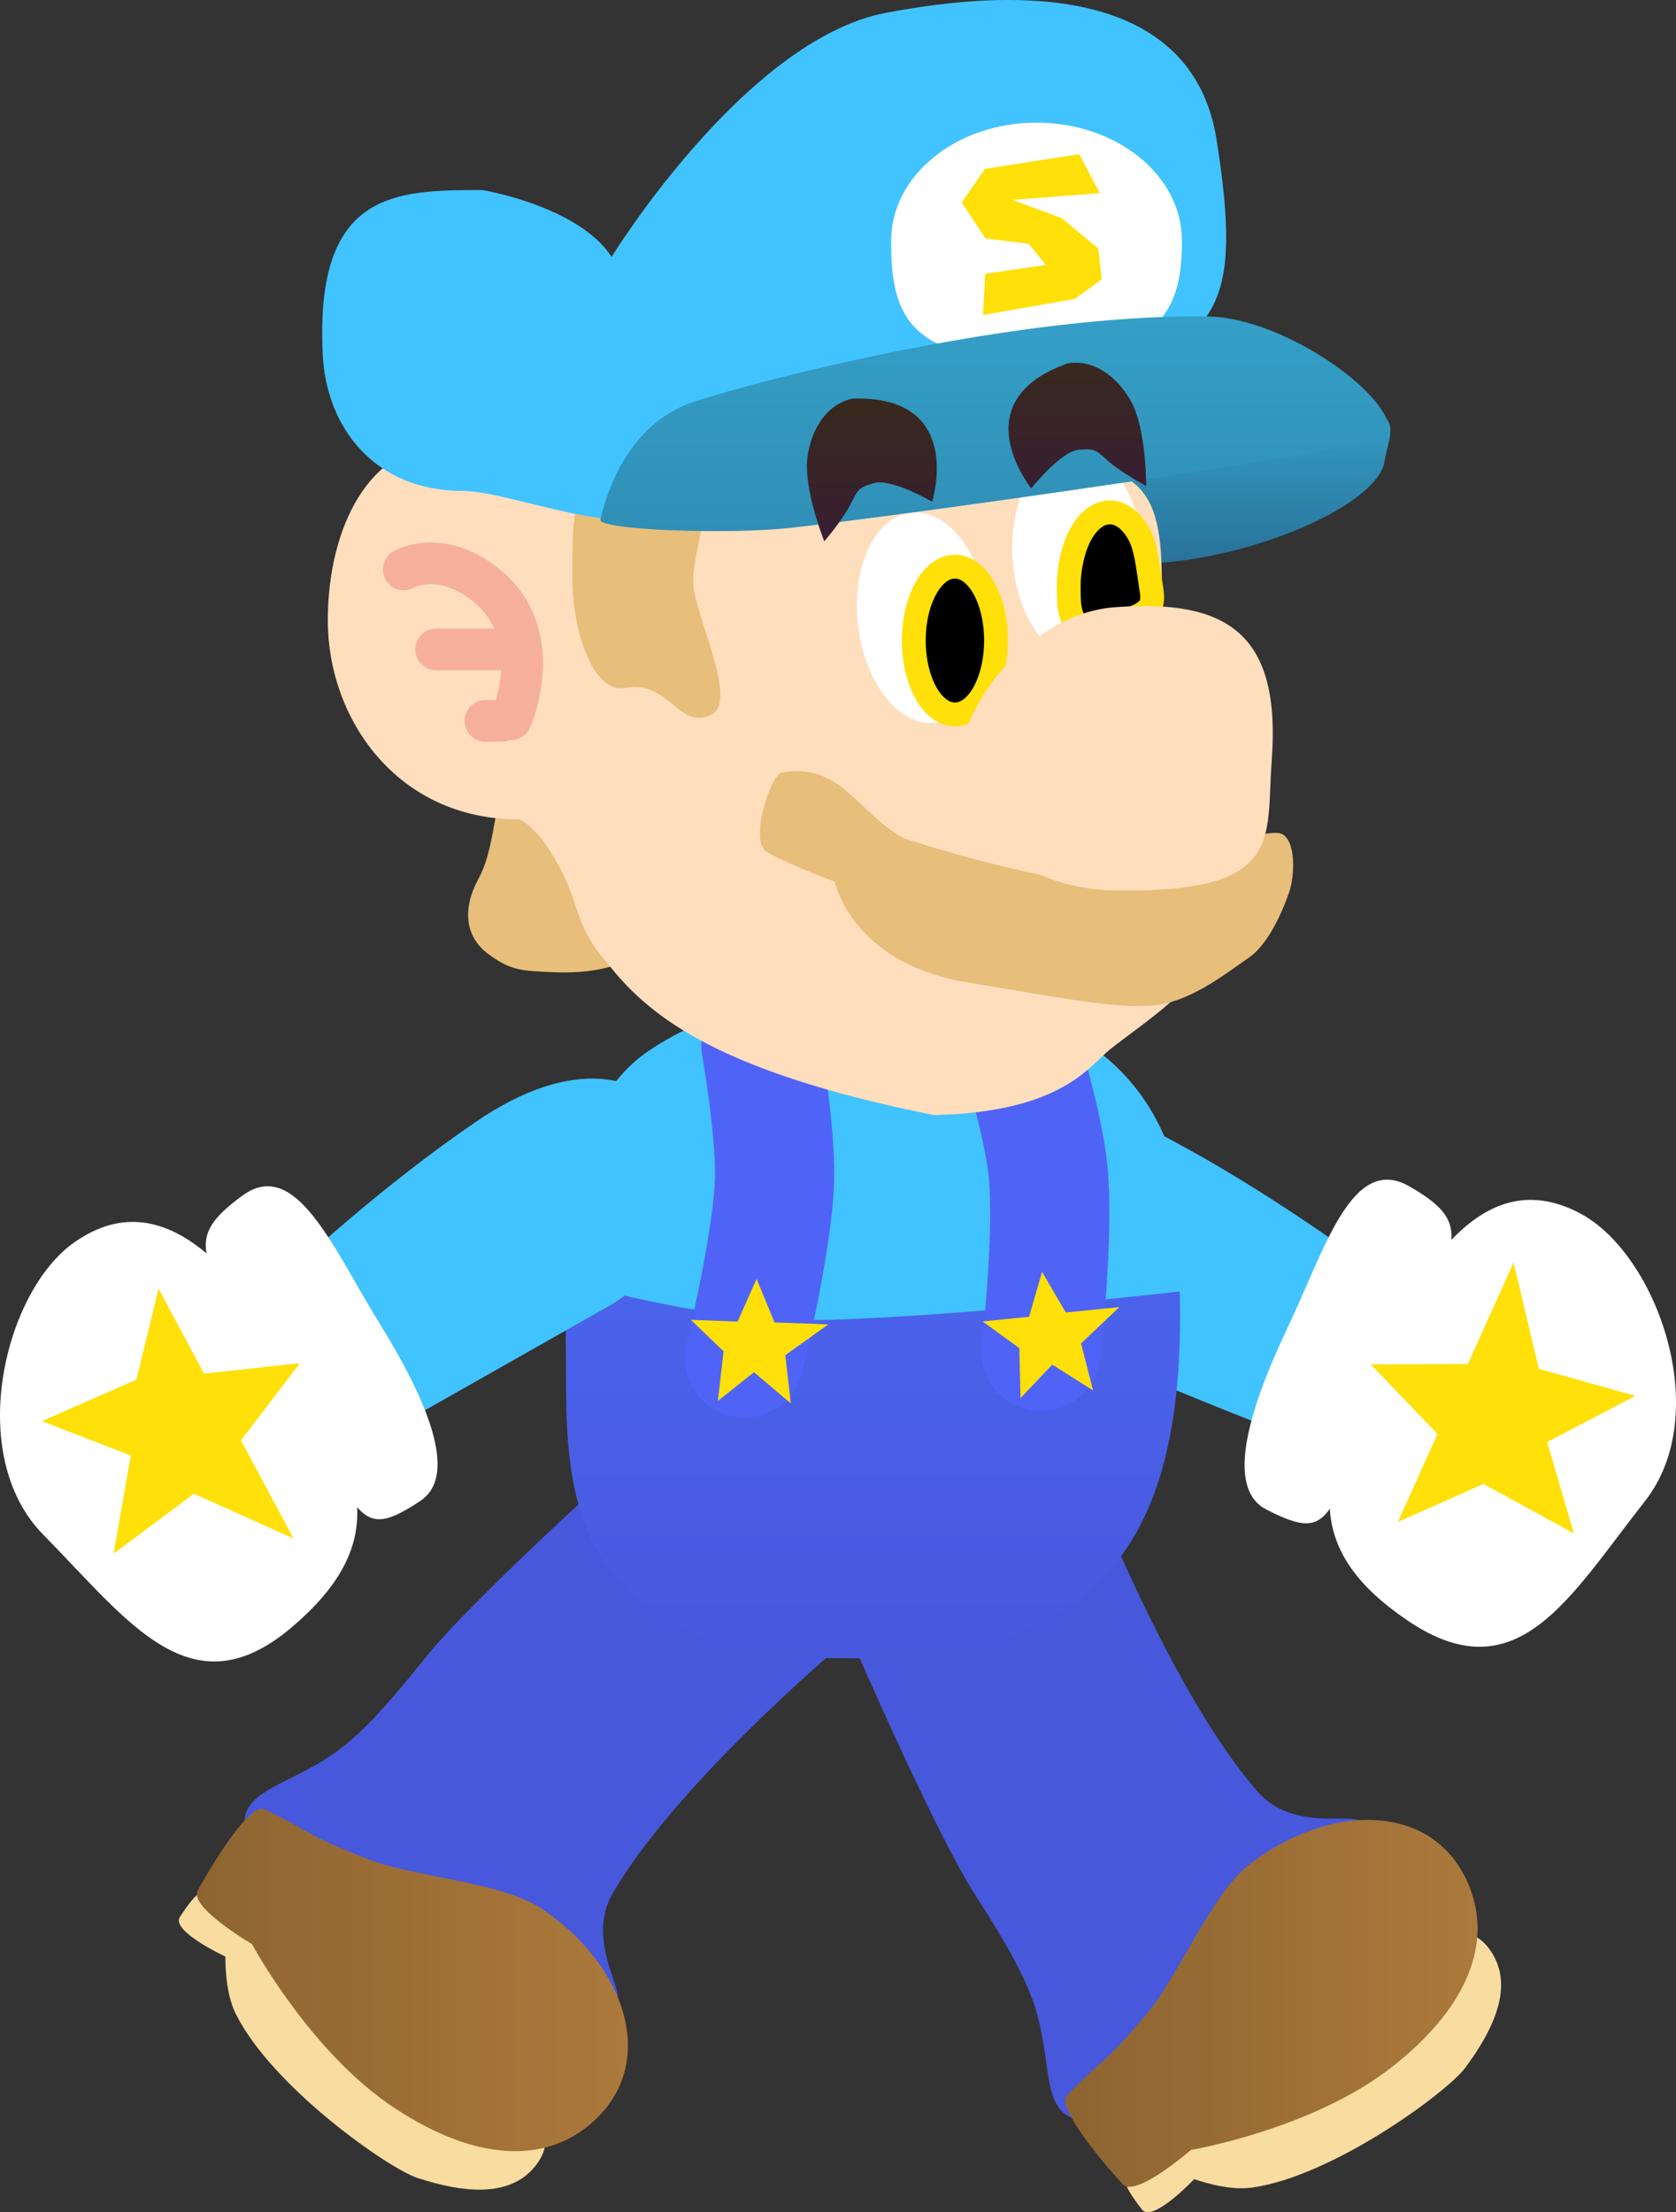 <svg version="1.1" xmlns="http://www.w3.org/2000/svg" xmlns:xlink="http://www.w3.org/1999/xlink" width="140.623" height="185.578" viewBox="0,0,140.623,185.578"><rect x="0" y="0" width="140.623" height="185.578" fill="#333333" stroke="none"/><defs><linearGradient x1="261.115" y1="253.229" x2="295.702" y2="253.229" gradientUnits="userSpaceOnUse" id="color-1"><stop offset="0" stop-color="#8d6431"/><stop offset="1" stop-color="#ac793c"/></linearGradient><linearGradient x1="188.243" y1="251.265" x2="224.413" y2="251.265" gradientUnits="userSpaceOnUse" id="color-2"><stop offset="0" stop-color="#8d6431"/><stop offset="1" stop-color="#ac793c"/></linearGradient><linearGradient x1="244.97" y1="170.908" x2="244.97" y2="224.282" gradientUnits="userSpaceOnUse" id="color-3"><stop offset="0" stop-color="#4f6af7"/><stop offset="1" stop-color="#4758dd"/></linearGradient><linearGradient x1="274.946" y1="119.131" x2="274.946" y2="132.454" gradientUnits="userSpaceOnUse" id="color-4"><stop offset="0" stop-color="#349fc7"/><stop offset="1" stop-color="#297299"/></linearGradient><linearGradient x1="255.219" y1="111.708" x2="255.219" y2="129.723" gradientUnits="userSpaceOnUse" id="color-5"><stop offset="0" stop-color="#349fc7"/><stop offset="1" stop-color="#308fb6"/></linearGradient><linearGradient x1="244.879" y1="118.595" x2="244.879" y2="130.576" gradientUnits="userSpaceOnUse" id="color-6"><stop offset="0" stop-color="#38291e"/><stop offset="1" stop-color="#381e32"/></linearGradient><linearGradient x1="262.121" y1="115.592" x2="262.121" y2="126.137" gradientUnits="userSpaceOnUse" id="color-7"><stop offset="0" stop-color="#38291e"/><stop offset="1" stop-color="#381e32"/></linearGradient></defs><g transform="translate(-171.729,-85.165)"><g data-paper-data="{&quot;isPaintingLayer&quot;:true}" fill-rule="nonzero" stroke-linejoin="miter" stroke-miterlimit="10" stroke-dasharray="" stroke-dashoffset="0" style="mix-blend-mode: normal"><g data-paper-data="{&quot;origPos&quot;:null,&quot;origRot&quot;:0}" stroke="none" stroke-linecap="butt"><g data-paper-data="{&quot;origPos&quot;:null,&quot;index&quot;:null,&quot;origRot&quot;:0}" stroke-width="0"><path d="M248.134,180.814c2.494,-4.694 13.082,-4.686 21.677,-0.118c8.596,4.567 16.085,10.193 16.085,10.193l-7.324,14.173c0,0 -14.316,-5.497 -21.23,-9.171c-8.596,-4.567 -11.703,-10.382 -9.209,-15.076z" data-paper-data="{&quot;origRot&quot;:0,&quot;origPos&quot;:null}" fill="#41c3ff"/><g data-paper-data="{&quot;origPos&quot;:null}" fill="#ffffff"><path d="M286.289,201.033c4.021,-8.484 9.467,-18.758 18.147,-14.005c6.297,3.449 11.113,16.704 5.304,24.08c-6.339,8.049 -10.702,16.24 -19.904,10.008c-8.592,-5.82 -7.568,-11.599 -3.547,-20.083z" data-paper-data="{&quot;origRot&quot;:0,&quot;origPos&quot;:null}"/><path d="M279.77,196.529c3.113,-6.546 5.388,-14.622 10.219,-11.834c5.405,3.12 4.259,4.664 -1.092,15.236c-6.096,12.043 -4.835,14.994 -10.926,11.863c-3.556,-1.828 -1.314,-8.719 1.799,-15.265z" data-paper-data="{&quot;origRot&quot;:0,&quot;origPos&quot;:null}"/></g></g><path d="M303.79,213.81l-7.594,-4.158l-7.179,3.192l3.325,-7.379l-5.607,-5.842l8.153,-0.028l3.836,-8.516l2.125,8.92l8.095,2.267l-7.408,3.876z" data-paper-data="{&quot;origPos&quot;:null,&quot;origRot&quot;:0}" fill="#ffe008" stroke-width="NaN"/></g><g data-paper-data="{&quot;origPos&quot;:null,&quot;origRot&quot;:0}" stroke="none" stroke-width="0" stroke-linecap="butt"><path d="M277.255,235.474c3.011,3.437 8.175,1.662 8.681,2.568c2.046,3.665 2.298,7.18 -1.91,12.957c-5.212,7.155 -10.827,10.835 -19.6,12.015c-5.975,0.804 -4.004,-4.091 -5.961,-9.794c-0.702,-2.046 -1.937,-4.474 -4.882,-9.044c-3.682,-5.713 -11.135,-23.158 -11.135,-23.158c0,0 5.734,-4.57 10.248,-6.937c3.562,-1.868 11.064,-3.127 11.064,-3.127c0,0 6.536,16.575 13.495,24.521z" data-paper-data="{&quot;origPos&quot;:null}" fill="#4758dd"/><path d="M296.585,248.527c2.404,3.069 0.414,6.961 -1.907,10.094c-1.521,2.053 -11.141,9.146 -17.949,10.069c-2.114,0.287 -4.8,-0.718 -4.8,-0.718c0,0 -3.496,3.704 -4.383,2.549c-0.704,-0.917 -1.941,-2.449 -1.43,-3.613c2.204,-5.008 11.201,-12.049 15.508,-15.424c5.913,-4.632 12.611,-5.956 14.961,-2.956z" data-paper-data="{&quot;origPos&quot;:null}" fill="#f8dca0"/><path d="M295.048,243.51c1.739,4.435 0.155,9.819 -6.529,15.056c-6.684,5.237 -16.872,6.962 -16.872,6.962c0,0 -4.639,4.046 -5.71,2.881c-2.216,-2.411 -5.547,-6.567 -4.682,-7.467c3.194,-3.319 2.897,-2.302 6.806,-6.984c2.531,-3.032 5.34,-9.908 8.448,-12.343c6.684,-5.237 15.676,-5.407 18.539,1.895z" data-paper-data="{&quot;origPos&quot;:null}" fill="url(#color-1)"/></g><g data-paper-data="{&quot;origPos&quot;:null,&quot;origRot&quot;:0}" stroke="none" stroke-width="0" stroke-linecap="butt"><path d="M223.144,243.98c-2.297,3.95 1.034,8.278 0.337,9.047c-2.821,3.109 -6.072,4.469 -12.889,2.325c-8.444,-2.656 -13.724,-6.803 -17.642,-14.741c-2.668,-5.406 2.6,-5.1 7.38,-8.774c1.715,-1.318 3.622,-3.264 7.013,-7.513c4.239,-5.313 18.393,-17.943 18.393,-17.943c0,0 6.161,3.976 9.845,7.498c2.907,2.78 6.494,9.487 6.494,9.487c0,0 -13.623,11.483 -18.932,20.614z" data-paper-data="{&quot;origPos&quot;:null}" fill="#4758dd"/><path d="M216.941,266.465c-2.141,3.258 -6.465,2.614 -10.174,1.414c-2.431,-0.786 -12.223,-7.64 -15.27,-13.798c-0.946,-1.912 -0.851,-4.778 -0.851,-4.778c0,0 -4.626,-2.131 -3.814,-3.341c0.645,-0.96 1.702,-2.622 2.968,-2.508c5.449,0.49 14.994,6.77 19.566,9.775c6.277,4.125 9.669,10.051 7.576,13.235z" data-paper-data="{&quot;origPos&quot;:null}" fill="#f8dca0"/><path d="M221.205,263.407c-3.648,3.063 -9.256,3.28 -16.352,-1.383c-7.096,-4.663 -11.982,-13.768 -11.982,-13.768c0,0 -5.315,-3.106 -4.553,-4.492c1.578,-2.869 4.454,-7.353 5.582,-6.82c4.165,1.968 3.106,2.011 8.791,4.221c3.681,1.431 11.094,1.899 14.394,4.068c7.096,4.663 10.127,13.131 4.121,18.174z" data-paper-data="{&quot;origPos&quot;:null}" fill="url(#color-2)"/></g><g data-paper-data="{&quot;origPos&quot;:null}"><path d="M270.728,194.078c0.392,21.174 -7.362,30.413 -28.3,30.2c-21.936,-0.223 -23.2,-12.788 -23.2,-22.95c0,-11.024 -0.931,-20.05 7.571,-27.066c6.335,-5.228 13.215,-2.784 21.429,-2.784c15.188,0 22.116,1.845 22.5,22.6z" data-paper-data="{&quot;origPos&quot;:null}" fill="url(#color-3)" stroke="none" stroke-width="0" stroke-linecap="butt"/><path d="M270.978,193.478c0,0 -17.244,2 -29.4,2.4c-11.15,0.367 -22.4,-3.4 -22.4,-3.4c0,0 -0.986,-13.796 6.985,-19.16c5.215,-3.51 11.08,-4.659 18.615,-4.84c7.535,-0.181 15.729,2.139 19.522,5.212c8.96,7.259 6.678,19.788 6.678,19.788z" data-paper-data="{&quot;origPos&quot;:null}" fill="#41c3ff" stroke="none" stroke-width="0" stroke-linecap="butt"/><path d="M257.085,172.37c0,0 2.14,6.84 2.572,10.953c0.555,5.283 -0.58,15.208 -0.58,15.208" data-paper-data="{&quot;origPos&quot;:null,&quot;origRot&quot;:0}" fill="none" stroke="#5063f7" stroke-width="10" stroke-linecap="round"/><path d="M235.578,172.878c0,0 1.24,7.059 1.137,11.193c-0.132,5.31 -2.537,15.007 -2.537,15.007" data-paper-data="{&quot;origPos&quot;:null}" fill="none" stroke="#5063f7" stroke-width="10" stroke-linecap="round"/><path d="M231.961,202.692l0.479,-4.165l-2.742,-2.638l3.917,0.144l1.596,-3.582l1.501,3.652l4.52,0.166l-3.613,2.582l0.461,4.045l-3.091,-2.615z" data-paper-data="{&quot;origPos&quot;:null,&quot;origRot&quot;:0}" fill="#ffe008" stroke="none" stroke-width="NaN" stroke-linecap="butt"/><path d="M257.354,202.45l-0.099,-4.192l-3.079,-2.235l3.899,-0.396l1.089,-3.767l1.989,3.411l4.5,-0.457l-3.224,3.054l1.013,3.943l-3.421,-2.165z" data-paper-data="{&quot;origPos&quot;:null,&quot;origRot&quot;:0}" fill="#ffe008" stroke="none" stroke-width="NaN" stroke-linecap="butt"/></g><g data-paper-data="{&quot;origPos&quot;:null,&quot;origRot&quot;:0}" stroke="none" stroke-linecap="butt"><g data-paper-data="{&quot;origPos&quot;:null}" stroke-width="0"><path d="M205.66,204.45l-8.846,-13.276c0,0 6.821,-6.419 14.859,-11.909c8.038,-5.49 14.06,-4.169 17.058,0.221c2.998,4.39 2.553,9.512 -5.486,15.002z" data-paper-data="{&quot;origRot&quot;:0,&quot;origPos&quot;:null}" fill="#41c3ff"/><g data-paper-data="{&quot;origPos&quot;:null}" fill="#ffffff"><path d="M196.241,221.651c-8.456,7.212 -13.698,-0.447 -20.888,-7.746c-6.589,-6.689 -3.268,-20.395 2.61,-24.519c8.101,-5.684 14.65,3.925 19.584,11.912c4.934,7.988 6.591,13.618 -1.305,20.352z" data-paper-data="{&quot;origRot&quot;:0,&quot;origPos&quot;:null}"/><path d="M207.002,211.075c-5.707,3.785 -4.78,0.714 -12.171,-10.582c-6.487,-9.915 -7.797,-11.323 -2.77,-15.022c4.494,-3.306 7.647,4.469 11.465,10.631c3.818,6.162 6.808,12.762 3.475,14.972z" data-paper-data="{&quot;origRot&quot;:0,&quot;origPos&quot;:null}"/></g></g><path d="M175.252,204.383l7.927,-3.482l1.85,-7.636l3.819,7.135l8.049,-0.881l-4.95,6.478l4.409,8.234l-8.365,-3.756l-6.734,5.032l1.447,-8.234z" data-paper-data="{&quot;origPos&quot;:null,&quot;origRot&quot;:0}" fill="#ffe008" stroke-width="NaN"/></g><g data-paper-data="{&quot;origPos&quot;:null}"><path d="M287.9,123.854c-0.568,3.793 -11.89,8.6 -20.8,8.6c-7.18,0 -5.4,-6.755 -5.4,-10.4c0,-3.645 14.07,-2.85 21.25,-2.85c7.18,0 5.318,2.195 4.95,4.65z" data-paper-data="{&quot;origPos&quot;:null}" fill="url(#color-4)" stroke="none" stroke-width="0" stroke-linecap="butt"/><path d="M212.743,165.236c-1.883,-1.368 -2.342,-3.637 -0.855,-6.376c1.726,-3.177 1.081,-8.218 2.964,-6.85c0,0 7.233,1.022 7.791,3.915c0,0 3.051,8.357 1.801,9.693c0,0 -1.782,1.322 -6.427,1.102c-2.517,-0.119 -3.391,-0.117 -5.274,-1.485z" data-paper-data="{&quot;origRot&quot;:0,&quot;origPos&quot;:null}" fill="#e7be7a" stroke="none" stroke-width="0" stroke-linecap="butt"/><path d="M219.483,126.137c4.314,1.007 37.243,-2.168 43.037,-1.846c8.572,0.476 6.202,8.214 6.807,16.777c0.696,9.846 7.563,14.33 4.114,23.579c-1.33,3.566 -5.571,6.182 -8.561,8.537c-1.696,1.336 -4.012,5.301 -14.801,5.522c-18.916,-3.77 -24.183,-8.724 -27.361,-12.697c-3.287,-3.792 -1.917,-5.032 -5.092,-9.839c-0.973,-1.474 -2.127,-2.26 -2.322,-2.26c-10.37,0 -16.071,-8.566 -16.071,-16.667c0,-8.1 3.701,-14.667 9.5,-14.667c5.799,0 9.25,3.209 10.75,3.56z" data-paper-data="{&quot;origPos&quot;:null}" fill="#ffdebd" stroke="none" stroke-width="0" stroke-linecap="butt"/><path d="M267.666,131.344c0.352,4.889 -1.818,9.029 -4.848,9.247c-3.03,0.218 -5.771,-3.568 -6.124,-8.457c-0.352,-4.889 1.818,-9.029 4.848,-9.247c3.03,-0.218 5.771,3.568 6.124,8.457z" data-paper-data="{&quot;origPos&quot;:null,&quot;origRot&quot;:0}" fill="#ffffff" stroke="none" stroke-width="0" stroke-linecap="butt"/><path d="M229.893,133.961c0,2.608 3.858,10.024 1.512,11.164c-2.729,1.327 -3.544,-2.934 -7.198,-2.25c-2.714,0.508 -4.457,-4.782 -4.457,-9.2c0,-4.418 -0.017,-8.698 2.743,-8.8c11.619,-0.429 7.4,4.667 7.4,9.086z" data-paper-data="{&quot;origPos&quot;:null}" fill="#e7be7a" stroke="none" stroke-width="0" stroke-linecap="butt"/><path d="M254.643,136.348c0.571,4.868 -1.412,9.101 -4.429,9.455c-3.017,0.354 -5.925,-3.306 -6.496,-8.174c-0.571,-4.868 1.412,-9.101 4.429,-9.455c3.017,-0.354 5.925,3.306 6.496,8.174z" data-paper-data="{&quot;origPos&quot;:null,&quot;origRot&quot;:0}" fill="#ffffff" stroke="none" stroke-width="0" stroke-linecap="butt"/><path d="M251.85,132.7c0.952,0 1.814,0.695 2.439,1.817c0.624,1.122 1.011,2.672 1.011,4.383c0,1.711 -0.387,3.261 -1.011,4.383c-0.625,1.122 -1.487,1.817 -2.439,1.817c-0.952,0 -1.814,-0.695 -2.439,-1.817c-0.624,-1.122 -1.011,-2.672 -1.011,-4.383c0,-1.711 0.387,-3.261 1.011,-4.383c0.625,-1.122 1.487,-1.817 2.439,-1.817z" data-paper-data="{&quot;origPos&quot;:null}" id="ID0.2989244391210377" fill="#000000" stroke="#ffe008" stroke-width="2" stroke-linecap="butt"/><path d="M264.85,128.15c0.952,0 1.814,0.695 2.439,1.817c0.624,1.122 0.775,2.904 1.011,4.383c0.083,0.539 0.233,1.323 -0.15,1.8c-0.483,0.577 -1.281,0.853 -2,1.1c-1.256,0.26 -2.748,1.037 -3.85,0.4c-0.966,-0.58 -0.89,-2.138 -0.9,-3.3c-0.013,-1.501 0.387,-3.261 1.011,-4.383c0.625,-1.122 1.487,-1.817 2.439,-1.817z" data-paper-data="{&quot;origPos&quot;:null}" id="ID0.2989244391210377" fill="#000000" stroke="#ffe008" stroke-width="2" stroke-linecap="round"/><path d="M273.793,96.829c2.396,14.945 -0.492,15.794 -8.522,20.579c-11.7,6.971 -27.004,5.56 -39.501,10.973c-3.281,1.421 -11.645,-2.032 -15.221,-2.032c-7.314,0 -11.441,-5.227 -11.743,-11.453c-0.667,-13.733 6.096,-13.787 13.41,-13.787c0,0 8.049,1.334 10.83,5.605c0,0 11.198,-18.219 23.002,-20.47c15.195,-2.897 26.024,-0.147 27.745,10.585z" data-paper-data="{&quot;origPos&quot;:null}" fill="#41c3ff" stroke="none" stroke-width="0" stroke-linecap="butt"/><path d="M270.9,105.354c0,5.468 -1.463,9.581 -12.2,9.9c-11.335,0.337 -12.2,-4.432 -12.2,-9.9c0,-5.468 5.462,-9.9 12.2,-9.9c6.738,0 12.2,4.432 12.2,9.9z" data-paper-data="{&quot;origPos&quot;:null}" fill="#ffffff" stroke="none" stroke-width="0" stroke-linecap="butt"/><path d="M288.3,121.754c-0.2,0.858 -39.343,6.5 -50.3,7.7c-5.325,0.583 -16.1,0.158 -15.9,-0.7c0.739,-3.174 2.805,-8.245 7.9,-9.9c6.157,-2 27.295,-7.38 43.102,-7.138c6.462,0.099 15.937,6.865 15.198,10.038z" data-paper-data="{&quot;origPos&quot;:null}" fill="url(#color-5)" stroke="none" stroke-width="0" stroke-linecap="butt"/><path d="M254.203,111.594l0.188,-3.459l5.097,-0.745l-1.451,-1.77l-3.626,-0.454l-1.993,-3.014l1.956,-2.819l7.9,-1.24l1.733,3.271l-7.325,0.572l4.132,1.53l3.064,2.539l0.289,2.587l-2.249,1.648z" data-paper-data="{&quot;origPos&quot;:null,&quot;origRot&quot;:0}" fill="#ffe008" stroke="none" stroke-width="0" stroke-linecap="butt"/><path d="M268.23,169.54c-3.217,0.202 -7.846,-0.725 -15.349,-1.964c-9.728,-1.606 -11.109,-8.446 -11.109,-8.446c0,0 -3.646,-1.332 -5.675,-2.475c-1.588,-0.894 0.326,-6.499 1.18,-6.663c4.974,-0.951 6.456,3.432 10.278,5.496c0,0 12.782,4.208 18.753,3.867c0,0 9.639,-4.511 12.626,-4.313c1.482,0.098 1.491,3.203 1.024,4.771c0,0 -1.296,4.2 -3.421,5.672c-2.125,1.472 -5.09,3.852 -8.307,4.054z" data-paper-data="{&quot;origPos&quot;:null}" fill="#e7be7a" stroke="none" stroke-width="0" stroke-linecap="butt"/><path d="M278.43,148.989c-0.5,6.618 1.127,11.125 -13.25,10.875c-6.626,-0.115 -13,-4.257 -13,-10.125c0,-5.868 6.393,-13.11 13,-13.625c9.627,-0.75 14.05,2.287 13.25,12.875z" data-paper-data="{&quot;origPos&quot;:null}" fill="#ffdebd" stroke="none" stroke-width="0" stroke-linecap="butt"/><g data-paper-data="{&quot;origPos&quot;:null}" fill="none" stroke="#f6b09a" stroke-width="3.5" stroke-linecap="round"><path d="M205.607,132.932c0,0 2.963,-1.73 6.755,1.199c5.438,4.201 2.245,11.372 2.245,11.372" data-paper-data="{&quot;origPos&quot;:null}"/><path d="M208.321,139.646h6" data-paper-data="{&quot;origPos&quot;:null}"/><path d="M213.75,145.646h-1.286" data-paper-data="{&quot;origPos&quot;:null}"/></g><path d="M245.013,125.701c-1.376,0.41 -1.311,0.605 -1.978,1.875c-0.689,1.311 -2.147,3 -2.147,3c0,0 -1.458,-3.627 -1.458,-6.319c0,-1.828 0.993,-5.014 3.811,-5.653c9.531,-0.321 6.694,8.651 6.694,8.651c0,0 -3.477,-2.023 -4.922,-1.553z" data-paper-data="{&quot;origPos&quot;:null}" fill="url(#color-6)" stroke="none" stroke-width="0" stroke-linecap="butt"/><path d="M262.273,122.895c-1.516,0.089 -4.016,3.241 -4.016,3.241c0,0 -5.915,-7.319 3.077,-10.497c2.857,-0.433 4.944,2.171 5.611,3.874c0.982,2.507 0.948,6.416 0.948,6.416c0,0 -1.973,-1.04 -3.093,-2.01c-1.085,-0.94 -1.096,-1.144 -2.526,-1.025z" data-paper-data="{&quot;origPos&quot;:null,&quot;index&quot;:null,&quot;origRot&quot;:0}" fill="url(#color-7)" stroke="none" stroke-width="0" stroke-linecap="butt"/></g></g></g></svg>